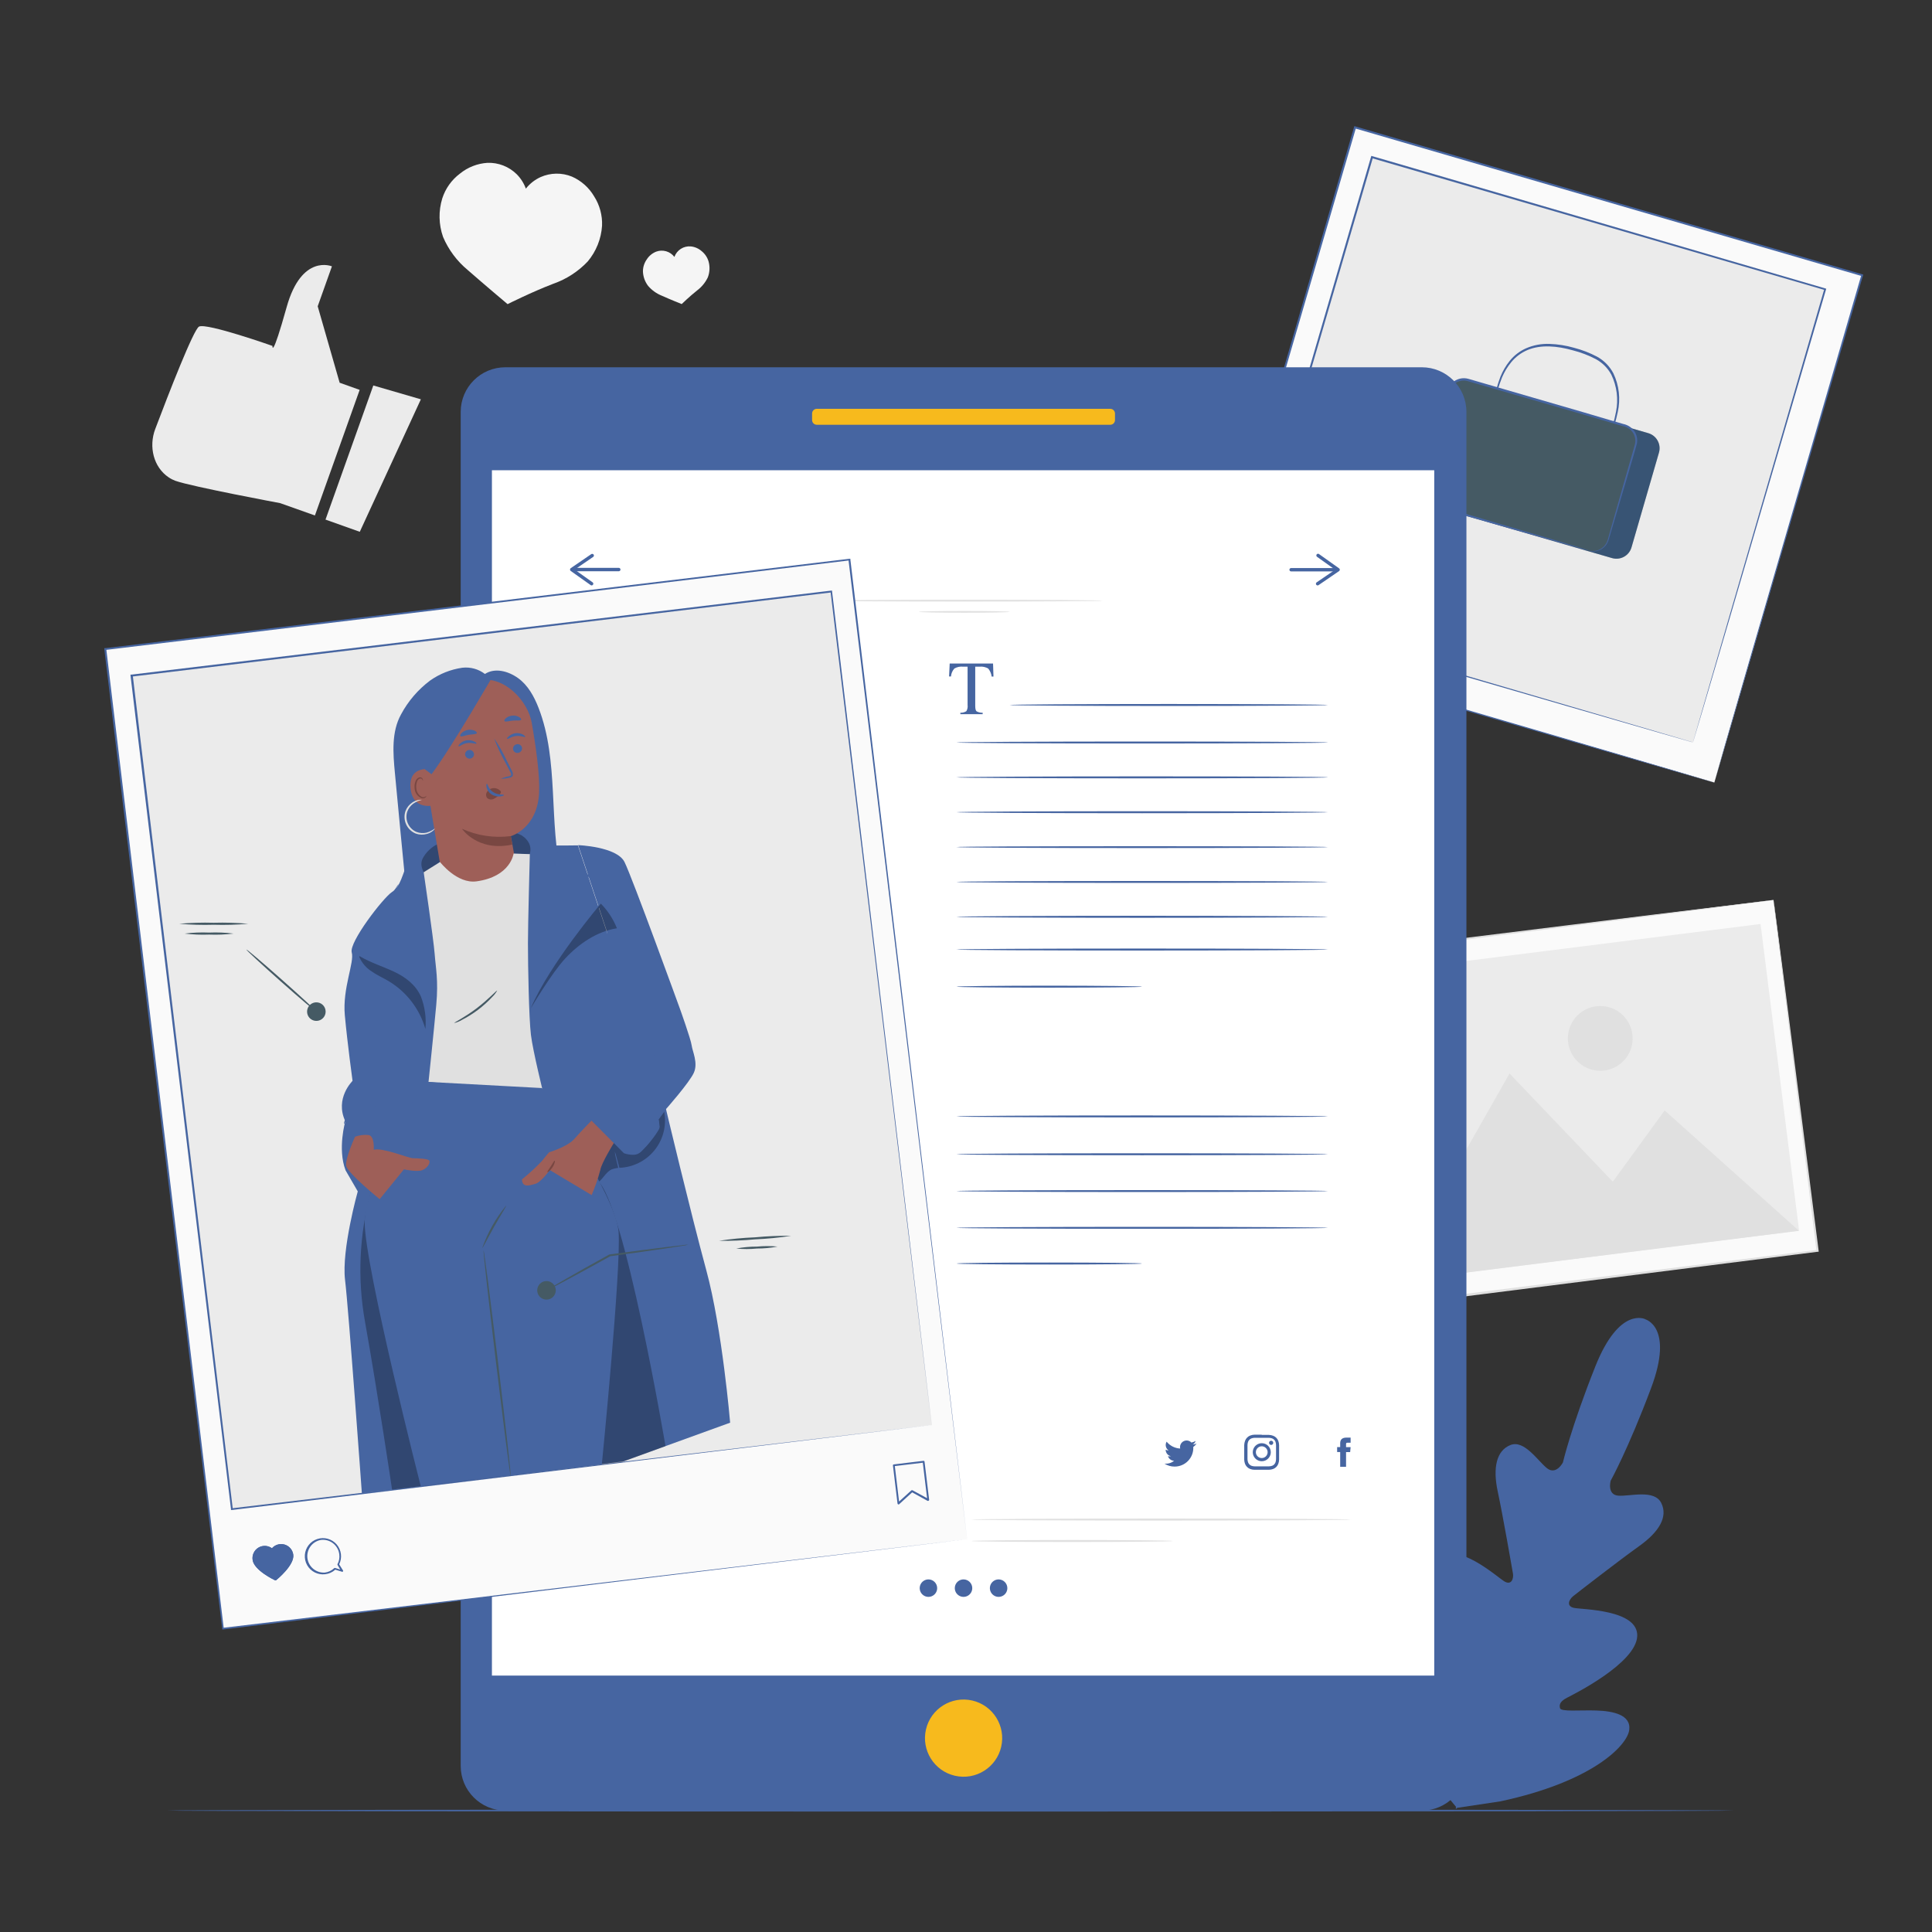 <svg width="528" height="528" viewBox="0 0 528 528" fill="none" xmlns="http://www.w3.org/2000/svg">
<rect x="0" y="0" width="528" height="528" fill="#333333" stroke="none"/>
<path d="M484.684 245.941L364.746 261.008L376.791 356.889L496.728 341.822L484.684 245.941Z" fill="#FAFAFA"/>
<path d="M484.704 245.985L484.123 246.069L482.444 246.301L475.928 247.157L451.387 250.325L364.795 261.349L365.069 261.001C368.66 289.513 372.778 322.249 377.14 356.875L376.749 356.569L496.689 341.574L496.436 341.89C492.877 313.009 489.92 289.091 487.861 272.332C486.805 263.958 486.045 257.389 485.496 252.891C485.232 250.652 485.021 248.931 484.883 247.759C484.746 246.586 484.693 245.974 484.693 245.974C484.693 245.974 484.788 246.544 484.936 247.685C485.084 248.825 485.316 250.546 485.612 252.754C486.193 257.231 487.038 263.778 488.115 272.11L497.017 341.806V342.102H496.721L376.802 357.276H376.453V356.928C372.124 322.302 368.005 289.587 364.457 261.043V260.737H364.774L451.588 249.997L476.087 247.009L482.549 246.227L484.197 246.048L484.704 245.985Z" fill="#E0E0E0"/>
<path d="M481.148 252.516L369.635 266.525L380.163 350.335L491.677 336.327L481.148 252.516Z" fill="#EBEBEB"/>
<path d="M380.139 350.37L412.547 293.378L440.764 322.946L454.935 303.473L491.652 336.368L380.139 350.37Z" fill="#E0E0E0"/>
<path d="M446.119 282.691C446.335 284.428 446.032 286.189 445.247 287.753C444.462 289.317 443.231 290.613 441.71 291.477C440.188 292.342 438.445 292.736 436.7 292.61C434.955 292.484 433.286 291.843 431.905 290.769C430.523 289.695 429.492 288.235 428.94 286.575C428.388 284.914 428.341 283.127 428.804 281.44C429.268 279.753 430.221 278.241 431.544 277.095C432.866 275.949 434.499 275.221 436.235 275.003C437.389 274.859 438.56 274.943 439.681 275.251C440.803 275.559 441.853 276.085 442.77 276.799C443.688 277.513 444.457 278.4 445.031 279.412C445.606 280.423 445.976 281.537 446.119 282.691Z" fill="#E0E0E0"/>
<path d="M98.293 106.55L92.823 104.597L86.825 83.709L90.711 72.79C90.711 72.79 82.443 69.263 78.345 83.91C74.248 98.556 74.459 94.533 74.459 94.533C74.459 94.533 56.507 88.197 54.395 89.253C52.906 90.003 46.053 107.659 42.42 117.258C40.593 122.095 41.966 127.681 46.084 130.448C46.656 130.839 47.273 131.158 47.922 131.398C52.399 132.993 76.561 137.502 76.561 137.502L86.065 140.87L98.293 106.55Z" fill="#EBEBEB"/>
<path d="M115.021 109.127L98.326 145.337L88.959 142L102.022 105.347L115.021 109.127Z" fill="#EBEBEB"/>
<path d="M164.537 61.67C164.65 58.844 163.894 56.05 162.372 53.666C160.966 51.267 158.837 49.375 156.289 48.259C154.931 47.707 153.476 47.434 152.01 47.455C150.544 47.477 149.098 47.794 147.757 48.386C146.174 49.101 144.786 50.188 143.712 51.554C143.174 50.063 142.312 48.711 141.189 47.594C140.142 46.567 138.897 45.763 137.53 45.231C136.163 44.699 134.703 44.45 133.237 44.5C130.473 44.671 127.832 45.705 125.687 47.457C123.423 49.159 121.741 51.519 120.871 54.215C119.808 57.667 119.886 61.37 121.093 64.775C122.58 68.265 124.879 71.35 127.799 73.772C132.498 77.891 138.718 83.118 138.718 83.118C138.718 83.118 145.37 79.781 151.2 77.553C154.78 76.301 158.01 74.212 160.619 71.46C162.936 68.698 164.309 65.268 164.537 61.67Z" fill="#F5F5F5"/>
<path d="M193.672 71.544C193.363 70.426 192.718 69.431 191.824 68.693C190.983 67.931 189.921 67.458 188.793 67.341C187.832 67.257 186.871 67.492 186.059 68.012C185.247 68.532 184.63 69.306 184.305 70.213C183.741 69.473 182.955 68.933 182.061 68.673C181.168 68.412 180.215 68.445 179.342 68.767C178.282 69.182 177.38 69.921 176.765 70.879C176.091 71.823 175.723 72.95 175.709 74.11C175.742 75.572 176.241 76.986 177.135 78.144C178.148 79.322 179.43 80.239 180.873 80.816C183.217 81.872 186.301 83.097 186.301 83.097C186.301 83.097 188.476 80.985 190.525 79.369C191.765 78.431 192.764 77.211 193.439 75.81C193.965 74.448 194.046 72.955 193.672 71.544Z" fill="#F5F5F5"/>
<path d="M370.323 34.811L329.893 173.432L468.514 213.863L508.945 75.242L370.323 34.811Z" fill="#FAFAFA"/>
<path d="M468.515 213.861C468.515 213.861 468.568 213.629 468.694 213.196C468.821 212.763 469.001 212.14 469.233 211.285C469.719 209.584 470.447 207.061 471.345 203.829C473.235 197.314 476.002 187.767 479.508 175.623L508.685 75.177L508.844 75.462L370.254 35.07L370.592 34.88L330.116 173.501L329.957 173.205L430.34 202.604L458.515 210.883L465.907 213.09L467.818 213.661L468.473 213.861L467.839 213.692L465.938 213.154L458.546 211.042L430.393 202.889L329.788 173.68L329.566 173.617L329.63 173.385C341.404 133.056 355.269 85.536 370.053 34.732L370.138 34.468L370.402 34.542L508.991 74.976L509.213 75.05L509.15 75.272C496.974 116.857 486.815 151.525 479.698 175.803C476.139 187.915 473.362 197.43 471.44 203.924C470.479 207.156 469.75 209.637 469.254 211.316L468.684 213.206L468.515 213.861Z" fill="#4665A1"/>
<path d="M498.804 79.062L374.963 42.942L338.843 166.783L462.684 202.903L498.804 79.062Z" fill="#EBEBEB"/>
<path d="M462.676 202.91C462.676 202.91 462.729 202.699 462.834 202.319C462.94 201.939 463.109 201.348 463.331 200.598L465.242 193.945C466.921 188.116 469.392 179.583 472.528 168.738L498.569 78.978L498.738 79.274L374.88 43.212L375.218 43.032L339.06 166.848L338.902 166.563L428.578 192.836L453.742 200.228L460.384 202.192L462.095 202.699C462.486 202.815 462.676 202.889 462.676 202.889L462.116 202.742L460.427 202.256L453.805 200.355L428.662 193.09L338.765 167.017L338.543 166.954L338.606 166.721L374.69 42.863L374.774 42.599L375.038 42.673L498.865 78.831L499.097 78.904L499.034 79.126C488.146 116.287 479.065 147.249 472.708 168.95C469.54 179.763 467.027 188.264 465.316 194.061L463.362 200.64L462.855 202.33C462.739 202.752 462.676 202.91 462.676 202.91Z" fill="#4665A1"/>
<path d="M402.272 108.883L394.766 134.787C394.107 137.061 395.416 139.439 397.69 140.098L440.564 152.522C442.838 153.181 445.216 151.871 445.875 149.597L453.381 123.693C454.04 121.418 452.731 119.04 450.457 118.381L407.583 105.958C405.309 105.299 402.931 106.608 402.272 108.883Z" fill="#455A64"/>
<g opacity="0.3">
<path d="M402.272 108.883L394.766 134.787C394.107 137.061 395.416 139.439 397.69 140.098L440.564 152.522C442.838 153.181 445.216 151.871 445.875 149.597L453.381 123.693C454.04 121.418 452.731 119.04 450.457 118.381L407.583 105.958C405.309 105.299 402.931 106.608 402.272 108.883Z" fill="#1B479C"/>
</g>
<path d="M438.873 121.863C438.913 121.638 438.977 121.419 439.063 121.208C439.243 120.722 439.454 120.152 439.718 119.381C440.547 117.157 441.19 114.868 441.64 112.538C442.334 109.099 441.882 105.526 440.352 102.369C439.38 100.584 437.913 99.117 436.128 98.145C434.163 97.118 432.087 96.32 429.94 95.769C425.578 94.512 421.016 94.132 417.394 95.684C415.691 96.417 414.189 97.547 413.012 98.979C411.976 100.233 411.13 101.631 410.499 103.129C409.618 105.333 408.957 107.618 408.524 109.951C408.365 110.722 408.239 111.355 408.133 111.852C408.101 112.079 408.044 112.302 407.964 112.517C407.934 112.293 407.934 112.065 407.964 111.841C408.017 111.398 408.112 110.785 408.239 109.909C408.581 107.532 409.191 105.201 410.055 102.96C410.679 101.41 411.526 99.958 412.568 98.652C413.783 97.133 415.348 95.934 417.13 95.156C419.127 94.304 421.287 93.904 423.456 93.984C425.722 94.06 427.971 94.415 430.151 95.04C432.351 95.606 434.478 96.428 436.487 97.49C438.38 98.534 439.923 100.114 440.922 102.031C442.493 105.317 442.917 109.035 442.126 112.591C441.643 114.938 440.935 117.233 440.014 119.444C439.697 120.226 439.443 120.828 439.253 121.239C439.157 121.464 439.029 121.674 438.873 121.863Z" fill="#4665A1"/>
<path d="M395.873 106.832L388.367 132.736C387.708 135.011 389.017 137.388 391.292 138.048L434.165 150.471C436.439 151.13 438.817 149.821 439.476 147.546L446.983 121.642C447.642 119.367 446.332 116.989 444.058 116.33L401.185 103.907C398.91 103.248 396.532 104.557 395.873 106.832Z" fill="#455A64"/>
<path d="M434.194 150.491C434.755 150.594 435.327 150.619 435.894 150.565C436.578 150.461 437.229 150.201 437.795 149.804C438.554 149.253 439.107 148.466 439.369 147.566C440.562 143.342 442.262 137.407 444.353 130.025L446.021 124.217C446.296 123.214 446.634 122.158 446.877 121.155C446.966 120.637 446.953 120.106 446.837 119.593C446.721 119.08 446.505 118.596 446.201 118.167C445.561 117.266 444.595 116.652 443.508 116.456L440.087 115.463L432.938 113.351L401.12 104.164C400.137 103.876 399.081 103.981 398.173 104.455C397.265 104.93 396.577 105.737 396.252 106.709L395.65 108.758C394.848 111.503 394.066 114.217 393.295 116.878C391.743 122.158 390.254 127.322 388.828 132.211C388.62 132.78 388.509 133.38 388.501 133.985C388.524 134.568 388.668 135.14 388.923 135.664C389.176 136.181 389.537 136.637 389.982 137.001C390.426 137.366 390.944 137.63 391.5 137.776L398.237 139.741L410.318 143.289L427.805 148.453L432.557 149.889L433.782 150.279C433.924 150.32 434.062 150.373 434.194 150.438C434.047 150.42 433.902 150.388 433.761 150.343L432.515 150.015L427.742 148.685L410.202 143.711L398.111 140.29L391.352 138.336C390.722 138.17 390.134 137.871 389.627 137.459C389.121 137.048 388.708 136.533 388.417 135.95C388.117 135.352 387.955 134.696 387.941 134.028C387.944 133.366 388.059 132.709 388.279 132.085C389.694 127.195 391.173 122.063 392.704 116.741C393.475 114.08 394.256 111.366 395.059 108.62C395.259 107.934 395.439 107.258 395.671 106.508C395.916 105.772 396.345 105.111 396.917 104.586C397.497 104.051 398.204 103.673 398.971 103.488C399.738 103.303 400.54 103.318 401.3 103.53L433.096 112.77L440.235 114.882L443.656 115.875C444.856 116.121 445.92 116.811 446.634 117.807C447.312 118.79 447.574 120.001 447.363 121.176C447.099 122.232 446.771 123.288 446.475 124.344C445.884 126.361 445.324 128.294 444.775 130.142C442.6 137.534 440.836 143.468 439.601 147.629C439.309 148.568 438.71 149.383 437.901 149.942C437.308 150.344 436.627 150.598 435.915 150.681C435.335 150.768 434.742 150.703 434.194 150.491Z" fill="#4665A1"/>
<path d="M404.131 123.615C404.046 124.154 403.804 124.656 403.435 125.058C403.066 125.46 402.587 125.744 402.057 125.874C401.527 126.004 400.971 125.974 400.458 125.789C399.945 125.604 399.498 125.271 399.174 124.832C398.849 124.394 398.661 123.869 398.634 123.324C398.607 122.78 398.742 122.239 399.021 121.77C399.3 121.302 399.712 120.926 400.204 120.691C400.696 120.455 401.246 120.371 401.787 120.447C402.15 120.499 402.499 120.622 402.814 120.81C403.129 120.998 403.403 121.246 403.622 121.541C403.84 121.836 403.997 122.171 404.085 122.527C404.172 122.883 404.188 123.253 404.131 123.615Z" fill="#455A64"/>
<path d="M359.044 116.646L358.895 117.692L401.327 123.753L401.476 122.708L359.044 116.646Z" fill="#455A64"/>
<path d="M449.698 360.55C449.698 360.55 442.612 356.77 435.97 373.486C429.327 390.203 427.131 399.685 427.131 399.685C427.131 399.685 425.294 403.234 422.791 401.259C420.288 399.284 416.571 393.392 412.769 394.923C408.968 396.454 407.922 401.101 409.327 407.658C410.731 414.216 413.255 428.715 413.477 430.024C413.699 431.334 413.128 433.298 411.217 432.231C409.306 431.165 397.838 420.615 393.149 426.328C388.46 432.041 395.356 449.708 396.074 451.672C396.792 453.637 396.486 454.502 395.578 455.083C394.67 455.664 391.164 451.746 387.784 448.874C384.405 446.002 379.981 443.267 377.552 446.762C375.123 450.257 375.524 463.985 390.562 484.862L398.154 494.081L410.024 492.297C435.178 486.932 444.682 477.059 445.252 472.813C445.822 468.568 440.711 467.618 436.276 467.47C431.841 467.322 426.614 467.871 426.339 466.836C426.064 465.802 426.423 464.925 428.261 463.975C430.098 463.024 447.058 454.576 447.438 447.184C447.818 439.792 432.242 439.908 430.098 439.412C427.955 438.916 428.873 437.068 429.898 436.244C430.922 435.42 442.57 426.392 447.998 422.516C453.425 418.641 455.896 414.543 454.006 410.752C452.116 406.961 445.474 408.978 442.295 408.756C439.117 408.535 440.183 404.67 440.183 404.67C440.183 404.67 444.925 396.158 451.239 379.326C457.554 362.493 449.571 360.529 449.571 360.529" fill="#4665A1"/>
<path d="M397.816 494.208C402.505 481.863 409.126 464.862 416.497 446.107C423.868 427.353 430.542 410.383 435.294 398.07L440.912 383.476C441.566 381.765 442.084 380.435 442.443 379.516C442.622 379.072 442.749 378.734 442.855 378.46C442.96 378.185 443.003 378.122 443.003 378.122C443.003 378.122 443.003 378.238 442.886 378.481L442.517 379.537C442.179 380.477 441.693 381.818 441.06 383.539C439.782 387.003 437.892 391.987 435.558 398.175C430.869 410.52 424.248 427.511 416.877 446.255C409.506 464.999 402.832 481.99 398.08 494.314" fill="#4665A1"/>
<path d="M417.67 403.392C417.838 403.632 417.969 403.895 418.061 404.173C418.282 404.68 418.578 405.419 418.937 406.349C419.666 408.197 420.595 410.773 421.567 413.646C422.538 416.518 423.362 419.021 424.016 421.038L424.766 423.255C424.877 423.524 424.958 423.804 425.009 424.09C424.853 423.847 424.722 423.588 424.618 423.319C424.397 422.812 424.101 422.062 423.742 421.133C423.045 419.274 422.147 416.687 421.176 413.815C420.204 410.942 419.349 408.45 418.673 406.486C418.377 405.62 418.113 404.87 417.913 404.268C417.799 403.986 417.718 403.692 417.67 403.392Z" fill="#4665A1"/>
<path d="M426.117 424.1C426.117 423.995 431.313 421.851 437.807 419.295C444.302 416.74 449.613 414.765 449.655 414.871C449.698 414.976 444.46 417.131 437.955 419.676C431.45 422.22 426.159 424.206 426.117 424.1Z" fill="#4665A1"/>
<path d="M413.498 452.39C413.78 452.309 414.071 452.263 414.364 452.253L416.761 452.031C418.767 451.841 421.555 451.577 424.607 451.165C427.659 450.754 430.426 450.31 432.422 449.962L434.787 449.56C435.073 449.487 435.368 449.451 435.663 449.455C435.391 449.568 435.108 449.653 434.819 449.708C434.27 449.845 433.467 450.036 432.474 450.247C430.489 450.659 427.733 451.165 424.66 451.567C421.587 451.968 418.799 452.2 416.782 452.316C415.726 452.369 414.945 452.412 414.375 452.412C414.082 452.434 413.789 452.427 413.498 452.39Z" fill="#4665A1"/>
<path d="M401.723 435.283C401.921 435.47 402.098 435.679 402.251 435.906C402.578 436.318 403.032 436.962 403.581 437.68C404.701 439.18 406.211 441.281 407.858 443.615C409.505 445.949 411.026 448.061 412.029 449.613C412.557 450.384 412.98 451.018 413.265 451.461C413.425 451.681 413.56 451.918 413.666 452.169C413.462 451.984 413.281 451.774 413.127 451.546L411.839 449.782C410.783 448.272 409.22 446.171 407.615 443.847C406.01 441.524 404.447 439.391 403.391 437.839L402.166 436.001C401.984 435.785 401.834 435.543 401.723 435.283Z" fill="#4665A1"/>
<path d="M387.404 458.843C387.658 459.081 387.885 459.346 388.08 459.635L389.791 461.905C391.227 463.827 393.181 466.499 395.324 469.466C397.468 472.433 399.39 475.126 400.763 477.101C401.407 478.03 401.945 478.822 402.378 479.435C402.589 479.714 402.77 480.015 402.917 480.332C402.672 480.082 402.446 479.813 402.241 479.53C401.798 478.928 401.185 478.167 400.53 477.27C399.094 475.337 397.141 472.666 394.997 469.698C392.853 466.731 390.931 464.038 389.559 462.074L387.953 459.73C387.742 459.453 387.558 459.156 387.404 458.843Z" fill="#4665A1"/>
<path d="M402.695 479.709C403.04 479.612 403.394 479.548 403.751 479.519L406.771 479.128C409.316 478.801 412.833 478.336 416.698 477.713C420.563 477.09 424.09 476.446 426.571 475.96L429.56 475.39C429.924 475.301 430.295 475.245 430.669 475.221C430.327 475.359 429.974 475.465 429.613 475.538C428.916 475.717 427.913 475.96 426.656 476.235C424.143 476.795 420.658 477.492 416.782 478.115C412.907 478.738 409.39 479.171 406.824 479.413C405.547 479.54 404.512 479.635 403.794 479.677C403.429 479.722 403.062 479.732 402.695 479.709Z" fill="#4665A1"/>
<path d="M388.565 100.373H138.103C131.367 100.373 125.906 105.833 125.906 112.57V482.613C125.906 489.349 131.367 494.81 138.103 494.81H388.565C395.301 494.81 400.762 489.349 400.762 482.613V112.57C400.762 105.833 395.301 100.373 388.565 100.373Z" fill="#4665A1"/>
<path d="M391.966 128.515H134.439V457.924H391.966V128.515Z" fill="white"/>
<path d="M273.622 477.375C274.923 471.696 271.375 466.037 265.696 464.736C260.017 463.434 254.358 466.982 253.056 472.661C251.754 478.34 255.303 483.999 260.982 485.301C266.661 486.603 272.32 483.054 273.622 477.375Z" fill="#F7BA1D"/>
<path d="M303.431 111.725H223.228C222.516 111.725 221.939 112.302 221.939 113.013V114.798C221.939 115.509 222.516 116.086 223.228 116.086H303.431C304.142 116.086 304.719 115.509 304.719 114.798V113.013C304.719 112.302 304.142 111.725 303.431 111.725Z" fill="#F7BA1D"/>
<path d="M256.121 434.016C256.123 434.488 255.985 434.951 255.724 435.345C255.463 435.739 255.091 436.046 254.655 436.228C254.219 436.411 253.739 436.459 253.275 436.369C252.811 436.278 252.385 436.051 252.05 435.718C251.716 435.385 251.487 434.959 251.394 434.496C251.301 434.033 251.348 433.552 251.528 433.116C251.709 432.679 252.015 432.306 252.407 432.043C252.8 431.78 253.262 431.64 253.734 431.64C254.365 431.64 254.971 431.89 255.418 432.335C255.865 432.781 256.118 433.385 256.121 434.016Z" fill="#4665A1"/>
<path d="M265.711 434.016C265.713 434.489 265.574 434.952 265.313 435.346C265.051 435.74 264.679 436.047 264.242 436.229C263.806 436.411 263.325 436.459 262.861 436.368C262.397 436.276 261.971 436.048 261.637 435.714C261.302 435.38 261.075 434.953 260.983 434.49C260.891 434.026 260.939 433.545 261.121 433.108C261.303 432.672 261.611 432.299 262.005 432.038C262.399 431.776 262.862 431.638 263.335 431.64C263.964 431.643 264.567 431.894 265.012 432.339C265.457 432.784 265.708 433.387 265.711 434.016Z" fill="#4665A1"/>
<path d="M275.299 434.016C275.301 434.489 275.162 434.952 274.901 435.346C274.639 435.74 274.267 436.047 273.83 436.229C273.394 436.411 272.913 436.459 272.449 436.368C271.985 436.276 271.559 436.048 271.224 435.714C270.89 435.38 270.662 434.953 270.571 434.49C270.479 434.026 270.527 433.545 270.709 433.108C270.891 432.672 271.199 432.299 271.593 432.038C271.987 431.776 272.45 431.638 272.923 431.64C273.552 431.643 274.155 431.894 274.6 432.339C275.044 432.784 275.296 433.387 275.299 434.016Z" fill="#4665A1"/>
<path d="M169.108 156.119H156.974C156.851 156.119 156.733 156.07 156.646 155.983C156.559 155.896 156.51 155.778 156.51 155.654C156.51 155.531 156.559 155.413 156.646 155.326C156.733 155.239 156.851 155.19 156.974 155.19H169.108C169.231 155.19 169.349 155.239 169.436 155.326C169.524 155.413 169.572 155.531 169.572 155.654C169.572 155.778 169.524 155.896 169.436 155.983C169.349 156.07 169.231 156.119 169.108 156.119Z" fill="#4665A1"/>
<path d="M161.684 159.994C161.589 159.991 161.496 159.958 161.42 159.899L155.971 156.034C155.912 155.991 155.863 155.934 155.83 155.867C155.797 155.801 155.78 155.728 155.781 155.654C155.78 155.579 155.797 155.505 155.833 155.438C155.868 155.372 155.919 155.315 155.982 155.274L161.589 151.441C161.692 151.375 161.817 151.352 161.937 151.375C162.057 151.399 162.163 151.468 162.234 151.568C162.267 151.617 162.291 151.673 162.302 151.732C162.314 151.791 162.314 151.852 162.303 151.911C162.291 151.97 162.267 152.026 162.234 152.076C162.2 152.126 162.157 152.168 162.107 152.201L157.049 155.665L161.959 159.15C162.058 159.222 162.124 159.33 162.144 159.45C162.164 159.571 162.135 159.694 162.065 159.794C162.022 159.855 161.965 159.906 161.899 159.941C161.833 159.976 161.759 159.994 161.684 159.994Z" fill="#4665A1"/>
<path d="M364.985 156.161H352.851C352.728 156.161 352.61 156.112 352.523 156.025C352.436 155.938 352.387 155.82 352.387 155.697C352.389 155.575 352.44 155.46 352.526 155.375C352.613 155.29 352.73 155.243 352.851 155.243H364.985C365.105 155.243 365.221 155.29 365.306 155.376C365.391 155.461 365.439 155.576 365.439 155.697C365.439 155.818 365.391 155.935 365.307 156.022C365.222 156.108 365.106 156.159 364.985 156.161Z" fill="#4665A1"/>
<path d="M360.096 159.995C360.02 159.993 359.945 159.975 359.878 159.94C359.81 159.905 359.751 159.855 359.706 159.794C359.64 159.691 359.616 159.566 359.64 159.446C359.663 159.327 359.732 159.22 359.832 159.15L364.891 155.697L359.98 152.201C359.923 152.169 359.873 152.126 359.834 152.073C359.795 152.021 359.767 151.961 359.753 151.897C359.738 151.833 359.738 151.767 359.751 151.702C359.764 151.638 359.79 151.577 359.829 151.524C359.867 151.471 359.916 151.427 359.973 151.394C360.029 151.361 360.092 151.34 360.157 151.333C360.223 151.326 360.288 151.333 360.351 151.354C360.413 151.374 360.47 151.407 360.519 151.452L365.968 155.327C366.031 155.367 366.082 155.424 366.116 155.491C366.149 155.558 366.164 155.633 366.158 155.707C366.157 155.781 366.139 155.853 366.104 155.917C366.069 155.982 366.018 156.037 365.957 156.077L360.35 159.91C360.276 159.963 360.187 159.992 360.096 159.995Z" fill="#4665A1"/>
<path d="M301.298 164.155C301.298 164.293 284.402 164.398 263.525 164.398C242.648 164.398 225.752 164.293 225.752 164.155C225.752 164.018 242.648 163.912 263.525 163.912C284.402 163.912 301.298 164.018 301.298 164.155Z" fill="#E0E0E0"/>
<path d="M275.921 167.218C275.921 167.344 270.377 167.45 263.523 167.45C256.67 167.45 251.115 167.344 251.115 167.218C251.115 167.091 256.67 166.975 263.523 166.975C270.377 166.975 275.921 167.08 275.921 167.218Z" fill="#E0E0E0"/>
<path d="M362.915 192.667C362.915 192.815 343.443 192.942 319.419 192.942C295.395 192.942 275.922 192.815 275.922 192.667C275.922 192.519 295.395 192.393 319.419 192.393C343.443 192.393 362.915 192.519 362.915 192.667Z" fill="#4665A1"/>
<path d="M362.915 202.921C362.915 203.069 340.179 203.195 312.142 203.195C284.106 203.195 261.359 203.069 261.359 202.921C261.359 202.773 284.095 202.646 312.142 202.646C340.19 202.646 362.915 202.752 362.915 202.921Z" fill="#4665A1"/>
<path d="M362.915 212.446C362.915 212.594 340.179 212.721 312.142 212.721C284.106 212.721 261.359 212.594 261.359 212.446C261.359 212.298 284.095 212.172 312.142 212.172C340.19 212.172 362.915 212.256 362.915 212.446Z" fill="#4665A1"/>
<path d="M362.915 221.971C362.915 222.119 340.179 222.246 312.142 222.246C284.106 222.246 261.359 222.119 261.359 221.971C261.359 221.823 284.095 221.697 312.142 221.697C340.19 221.697 362.915 221.823 362.915 221.971Z" fill="#4665A1"/>
<path d="M362.915 231.496C362.915 231.655 340.179 231.771 312.142 231.771C284.106 231.771 261.359 231.655 261.359 231.496C261.359 231.338 284.063 231.264 312.142 231.264C340.221 231.264 362.915 231.349 362.915 231.496Z" fill="#4665A1"/>
<path d="M362.915 241.021C362.915 241.18 340.179 241.296 312.142 241.296C284.106 241.296 261.359 241.18 261.359 241.021C261.359 240.863 284.063 240.768 312.142 240.768C340.221 240.768 362.915 240.874 362.915 241.021Z" fill="#4665A1"/>
<path d="M362.915 250.557C362.915 250.705 340.179 250.832 312.142 250.832C284.106 250.832 261.359 250.705 261.359 250.557C261.359 250.409 284.063 250.272 312.142 250.272C340.221 250.272 362.915 250.399 362.915 250.557Z" fill="#4665A1"/>
<path d="M362.915 259.501C362.915 259.649 340.179 259.776 312.142 259.776C284.106 259.776 261.359 259.649 261.359 259.501C261.359 259.354 284.095 259.227 312.142 259.227C340.19 259.227 362.915 259.343 362.915 259.501Z" fill="#4665A1"/>
<path d="M312.143 269.65C312.143 269.797 300.77 269.924 286.799 269.924C272.828 269.924 261.402 269.797 261.402 269.65C261.402 269.502 272.765 269.375 286.799 269.375C300.833 269.375 312.143 269.502 312.143 269.65Z" fill="#4665A1"/>
<path d="M362.915 305.11C362.915 305.269 340.179 305.385 312.142 305.385C284.106 305.385 261.359 305.269 261.359 305.11C261.359 304.952 284.095 304.836 312.142 304.836C340.19 304.836 362.915 304.962 362.915 305.11Z" fill="#4665A1"/>
<path d="M362.915 315.448C362.915 315.607 340.179 315.723 312.142 315.723C284.106 315.723 261.359 315.607 261.359 315.448C261.359 315.29 284.095 315.174 312.142 315.174C340.19 315.174 362.915 315.3 362.915 315.448Z" fill="#4665A1"/>
<path d="M362.915 325.501C362.915 325.649 340.179 325.776 312.142 325.776C284.106 325.776 261.359 325.649 261.359 325.501C261.359 325.354 284.063 325.248 312.142 325.248C340.221 325.248 362.915 325.354 362.915 325.501Z" fill="#4665A1"/>
<path d="M362.915 335.555C362.915 335.702 340.179 335.829 312.142 335.829C284.106 335.829 261.359 335.702 261.359 335.555C261.359 335.407 284.095 335.28 312.142 335.28C340.19 335.28 362.915 335.396 362.915 335.555Z" fill="#4665A1"/>
<path d="M312.143 345.312C312.143 345.47 300.77 345.587 286.799 345.587C272.828 345.587 261.402 345.47 261.402 345.312C261.402 345.154 272.765 345.037 286.799 345.037C300.833 345.037 312.143 345.164 312.143 345.312Z" fill="#4665A1"/>
<path d="M259.544 181.336H271.392L271.508 184.895H271.012C270.915 184.091 270.589 183.333 270.072 182.709C269.353 182.285 268.515 182.107 267.686 182.202H266.524V192.91C266.524 193.723 266.651 194.22 266.904 194.41C267.411 194.677 267.979 194.808 268.552 194.79V195.18H262.459V194.79C263.039 194.818 263.614 194.667 264.106 194.357C264.397 193.845 264.512 193.251 264.433 192.667V182.202H263.261C262.42 182.1 261.569 182.27 260.832 182.688C260.283 183.291 259.952 184.061 259.892 184.874H259.375L259.544 181.336Z" fill="#4665A1"/>
<path d="M318.236 399.992C319.056 400.525 320.014 400.808 320.993 400.805C321.687 400.809 322.375 400.671 323.014 400.399C323.653 400.128 324.23 399.729 324.71 399.227C325.189 398.724 325.561 398.129 325.803 397.478C326.044 396.827 326.15 396.134 326.114 395.44C326.471 395.188 326.778 394.873 327.022 394.511C326.686 394.656 326.33 394.752 325.966 394.796C326.342 394.567 326.623 394.211 326.758 393.793C326.403 394.006 326.013 394.156 325.607 394.236C325.335 393.95 324.977 393.76 324.587 393.696C324.197 393.633 323.796 393.699 323.447 393.885C323.099 394.07 322.82 394.366 322.655 394.725C322.49 395.084 322.448 395.488 322.534 395.873C321.819 395.838 321.119 395.653 320.48 395.329C319.842 395.005 319.279 394.55 318.828 393.994C318.596 394.39 318.524 394.859 318.626 395.306C318.728 395.753 318.997 396.145 319.377 396.401C319.093 396.389 318.815 396.313 318.564 396.18C318.558 396.599 318.7 397.008 318.964 397.334C319.228 397.66 319.599 397.883 320.01 397.964C319.743 398.028 319.465 398.028 319.197 397.964C319.313 398.322 319.536 398.634 319.837 398.859C320.138 399.084 320.501 399.211 320.876 399.221C320.509 399.516 320.086 399.737 319.633 399.869C319.18 400.001 318.705 400.043 318.236 399.992Z" fill="#4665A1"/>
<path d="M344.836 392.938C346.114 392.938 346.262 392.938 346.769 392.938C347.075 392.944 347.378 393.001 347.666 393.107C347.874 393.183 348.062 393.306 348.215 393.466C348.372 393.622 348.494 393.809 348.574 394.015C348.675 394.3 348.729 394.599 348.733 394.902C348.733 395.409 348.733 395.567 348.733 396.845C348.733 398.123 348.733 398.27 348.733 398.777C348.73 399.083 348.676 399.387 348.574 399.675C348.494 399.881 348.372 400.068 348.215 400.224C348.062 400.384 347.874 400.507 347.666 400.583C347.377 400.684 347.074 400.738 346.769 400.741C346.262 400.741 346.114 400.741 344.836 400.741C343.558 400.741 343.4 400.741 342.893 400.741C342.591 400.738 342.291 400.684 342.006 400.583C341.8 400.502 341.613 400.38 341.457 400.224C341.301 400.067 341.179 399.881 341.098 399.675C340.991 399.388 340.934 399.084 340.929 398.777C340.929 398.27 340.929 398.123 340.929 396.845C340.929 395.567 340.929 395.409 340.929 394.902C340.934 394.599 340.992 394.299 341.098 394.015C341.179 393.809 341.301 393.622 341.457 393.466C341.613 393.31 341.8 393.187 342.006 393.107C342.29 393 342.59 392.943 342.893 392.938C343.4 392.938 343.548 392.938 344.836 392.938ZM344.836 392.082C343.527 392.082 343.368 392.082 342.861 392.082C342.46 392.092 342.064 392.171 341.689 392.315C341.37 392.431 341.081 392.619 340.844 392.864C340.6 393.102 340.409 393.39 340.285 393.708C340.133 394.104 340.047 394.521 340.031 394.944C340.031 395.451 340.031 395.609 340.031 396.919C340.031 398.228 340.031 398.387 340.031 398.893C340.045 399.29 340.119 399.682 340.253 400.055C340.38 400.375 340.57 400.666 340.813 400.91C341.052 401.152 341.34 401.339 341.657 401.46C342.033 401.599 342.429 401.674 342.83 401.681C343.337 401.681 343.495 401.681 344.804 401.681C346.114 401.681 346.272 401.681 346.779 401.681C347.176 401.673 347.569 401.598 347.941 401.46C348.262 401.34 348.554 401.153 348.796 400.91C349.038 400.668 349.226 400.376 349.345 400.055C349.484 399.683 349.559 399.29 349.567 398.893C349.567 398.387 349.567 398.218 349.567 396.919C349.567 395.62 349.567 395.451 349.567 394.944C349.56 394.544 349.485 394.147 349.345 393.772C349.223 393.453 349.035 393.164 348.793 392.924C348.551 392.684 348.26 392.498 347.941 392.378C347.569 392.235 347.177 392.157 346.779 392.146C346.272 392.146 346.103 392.146 344.804 392.146" fill="#4665A1"/>
<path d="M344.835 394.416C344.349 394.416 343.873 394.56 343.469 394.831C343.064 395.101 342.749 395.485 342.562 395.935C342.376 396.385 342.327 396.879 342.422 397.356C342.517 397.834 342.752 398.272 343.096 398.616C343.44 398.96 343.878 399.195 344.355 399.29C344.833 399.385 345.327 399.336 345.777 399.15C346.227 398.963 346.611 398.648 346.881 398.243C347.152 397.839 347.296 397.363 347.296 396.876C347.296 396.224 347.037 395.598 346.575 395.137C346.114 394.675 345.488 394.416 344.835 394.416ZM344.835 398.471C344.517 398.473 344.205 398.381 343.94 398.205C343.674 398.029 343.467 397.779 343.344 397.485C343.221 397.191 343.189 396.868 343.25 396.555C343.312 396.243 343.465 395.956 343.69 395.731C343.915 395.506 344.202 395.353 344.514 395.291C344.827 395.23 345.15 395.262 345.444 395.385C345.738 395.508 345.988 395.715 346.164 395.981C346.34 396.246 346.432 396.558 346.43 396.876C346.427 397.299 346.258 397.703 345.96 398.001C345.662 398.299 345.258 398.468 344.835 398.471Z" fill="#4665A1"/>
<path d="M347.973 394.31C347.973 394.464 347.912 394.612 347.803 394.721C347.694 394.83 347.547 394.891 347.393 394.891C347.24 394.888 347.095 394.826 346.989 394.717C346.882 394.609 346.822 394.463 346.822 394.31C346.822 394.236 346.837 394.161 346.866 394.092C346.894 394.023 346.936 393.96 346.989 393.907C347.042 393.854 347.105 393.812 347.174 393.784C347.243 393.755 347.318 393.74 347.393 393.74C347.545 393.74 347.691 393.8 347.8 393.907C347.908 394.013 347.971 394.158 347.973 394.31Z" fill="#4665A1"/>
<path d="M366.262 400.868H367.867V396.845H368.986L369.113 395.493H367.867V394.722C367.867 394.405 367.93 394.279 368.237 394.279H369.113V392.885H367.994C366.801 392.885 366.262 393.413 366.262 394.416V395.472H365.428V396.834H366.262V400.868Z" fill="#4665A1"/>
<path d="M320.538 421.143C320.538 421.291 308.214 421.418 293.008 421.418C277.801 421.418 265.488 421.291 265.488 421.143C265.488 420.996 277.812 420.869 293.008 420.869C308.203 420.869 320.538 420.985 320.538 421.143Z" fill="#E0E0E0"/>
<path d="M369.261 415.283C369.261 415.43 346.029 415.557 317.38 415.557C288.731 415.557 265.488 415.43 265.488 415.283C265.488 415.135 288.72 415.008 317.38 415.008C346.04 415.008 369.261 415.135 369.261 415.283Z" fill="#E0E0E0"/>
<path d="M232.131 152.886L28.744 177.354L60.955 445.094L264.341 420.626L232.131 152.886Z" fill="#FAFAFA"/>
<path d="M264.306 420.647C264.053 418.535 251.095 311.615 231.876 152.93L232.151 153.152L28.797 177.63L29.04 177.323C40.962 276.925 52.06 369.294 61.153 445.072L60.899 444.872L264.306 420.647L60.952 445.326H60.73V445.104C51.575 369.357 40.455 276.989 28.512 177.408V177.133H28.786L232.151 152.708H232.404V152.962C251.328 311.594 264.053 418.482 264.306 420.647Z" fill="#4665A1"/>
<path d="M227.296 161.618L35.998 184.632L63.404 412.437L254.703 389.423L227.296 161.618Z" fill="#EBEBEB"/>
<path d="M254.612 389.453C254.348 387.341 243.429 297.296 226.977 161.674L227.251 161.895L36.041 184.906L36.284 184.599C46.38 268.752 55.789 347.118 63.624 412.41L63.371 412.21L254.612 389.453L63.36 412.674H63.128V412.442C55.261 347.149 45.831 268.826 35.672 184.642V184.367H35.946L227.156 161.41H227.399V161.652C243.63 297.274 254.359 387.341 254.612 389.453Z" fill="#4665A1"/>
<path d="M88.852 430.225C87.879 430.343 86.893 430.171 86.019 429.728C85.144 429.286 84.42 428.594 83.939 427.74C83.458 426.886 83.241 425.909 83.315 424.932C83.39 423.955 83.753 423.021 84.358 422.25C84.963 421.479 85.783 420.905 86.715 420.601C87.647 420.297 88.648 420.275 89.591 420.54C90.535 420.805 91.379 421.344 92.016 422.088C92.653 422.833 93.055 423.75 93.171 424.723C93.291 425.679 93.126 426.649 92.696 427.511L93.752 429.211C93.775 429.251 93.785 429.297 93.781 429.343C93.778 429.388 93.761 429.432 93.733 429.468C93.704 429.504 93.666 429.531 93.623 429.546C93.579 429.56 93.532 429.561 93.488 429.549L91.63 428.979C90.859 429.678 89.887 430.114 88.852 430.225ZM87.722 420.848C86.585 421.041 85.566 421.664 84.875 422.588C84.184 423.512 83.875 424.666 84.01 425.811C84.146 426.956 84.716 428.006 85.604 428.743C86.491 429.48 87.627 429.848 88.778 429.771C89.738 429.658 90.636 429.235 91.334 428.567C91.362 428.537 91.397 428.515 91.436 428.504C91.475 428.493 91.516 428.493 91.556 428.504L92.981 428.937L92.242 427.68C92.224 427.646 92.214 427.608 92.214 427.569C92.214 427.53 92.224 427.492 92.242 427.458C92.674 426.654 92.844 425.734 92.728 424.829C92.664 424.237 92.483 423.665 92.196 423.144C91.909 422.623 91.521 422.164 91.056 421.794C90.59 421.423 90.056 421.149 89.484 420.987C88.912 420.824 88.313 420.777 87.722 420.848Z" fill="#4665A1"/>
<path d="M75.334 431.904H75.208C74.965 431.788 69.379 429.137 69.041 426.297C68.946 425.645 69.046 424.981 69.328 424.386C69.61 423.791 70.062 423.293 70.626 422.955C71.19 422.616 71.842 422.452 72.5 422.483C73.157 422.514 73.79 422.739 74.321 423.129C74.745 422.642 75.301 422.289 75.922 422.112C76.543 421.935 77.202 421.942 77.819 422.132C78.436 422.322 78.984 422.687 79.398 423.182C79.812 423.678 80.073 424.283 80.15 424.924C80.488 427.764 75.693 431.661 75.493 431.83C75.449 431.871 75.394 431.897 75.334 431.904Z" fill="#4665A1"/>
<path d="M75.334 431.904H75.208C74.965 431.788 69.379 429.137 69.041 426.297C68.946 425.645 69.046 424.981 69.328 424.386C69.61 423.791 70.062 423.293 70.626 422.955C71.19 422.616 71.842 422.452 72.5 422.483C73.157 422.514 73.79 422.739 74.321 423.129C74.745 422.642 75.301 422.289 75.922 422.112C76.543 421.935 77.202 421.942 77.819 422.132C78.436 422.322 78.984 422.687 79.398 423.182C79.812 423.678 80.073 424.283 80.15 424.924C80.488 427.764 75.693 431.661 75.493 431.83C75.449 431.871 75.394 431.897 75.334 431.904ZM72.008 423.012C71.257 423.105 70.573 423.489 70.103 424.082C69.632 424.675 69.414 425.428 69.495 426.18C69.78 428.546 74.426 430.943 75.271 431.365C75.989 430.763 79.939 427.321 79.653 424.955C79.561 424.205 79.177 423.52 78.584 423.05C77.991 422.58 77.238 422.362 76.485 422.442C76.1 422.484 75.728 422.605 75.392 422.798C75.055 422.99 74.763 423.25 74.532 423.562C74.488 423.605 74.43 423.629 74.368 423.629C74.307 423.629 74.248 423.605 74.204 423.562C73.9 423.315 73.547 423.134 73.169 423.03C72.791 422.926 72.396 422.902 72.008 422.96V423.012Z" fill="#4665A1"/>
<path d="M253.661 410.182H253.513L249.289 407.848L245.699 411.122C245.661 411.145 245.617 411.158 245.572 411.158C245.527 411.158 245.484 411.145 245.445 411.122C245.404 411.105 245.367 411.078 245.339 411.043C245.311 411.008 245.293 410.966 245.287 410.921L244.03 400.488C244.024 400.422 244.044 400.357 244.086 400.306C244.127 400.255 244.187 400.221 244.252 400.213L252.394 399.231C252.459 399.225 252.525 399.245 252.576 399.287C252.627 399.328 252.66 399.388 252.668 399.453L253.925 409.876C253.93 409.922 253.923 409.969 253.905 410.011C253.886 410.054 253.857 410.091 253.819 410.119L253.661 410.182ZM249.215 407.268C249.263 407.251 249.315 407.251 249.363 407.268L253.365 409.443L252.193 399.749L244.548 400.668L245.709 410.362L249.078 407.299C249.121 407.279 249.168 407.268 249.215 407.268Z" fill="#4665A1"/>
<path d="M147.185 193.459C145.971 190.344 144.292 187.26 141.578 185.317C138.864 183.374 135.242 182.435 132.528 184.187C130.762 182.842 128.545 182.233 126.34 182.487C123.168 182.944 120.15 184.145 117.533 185.993C114.242 188.465 111.532 191.625 109.592 195.254C106.962 200.017 107.406 205.814 107.923 211.242C108.958 222.26 110.014 233.274 111.091 244.284C111.011 244.656 111.032 245.043 111.154 245.404C111.275 245.764 111.492 246.086 111.781 246.333C112.069 246.581 112.42 246.746 112.795 246.811C113.17 246.876 113.555 246.839 113.911 246.703C127.24 245.146 140.471 242.844 153.542 239.807C149.857 224.59 152.845 208.032 147.185 193.459Z" fill="#4665A1"/>
<path d="M193.026 347.149C188.685 331.172 182.022 303.156 182.022 303.156L157.945 231.032C153.563 231.116 149.138 231.032 149.138 231.032C149.138 231.032 146.931 223.64 136.836 225.688L119.94 227.726C119.94 227.726 113.688 230.673 111.777 234.865C109.866 239.057 109.57 242.172 107.131 243.778C104.691 245.383 95.356 257.506 96.127 260.283C96.898 263.06 93.561 270.051 94.237 277.453C94.913 284.856 96.349 295.405 96.349 295.405C96.349 295.405 91.417 300.179 94.374 306.43C94.374 306.43 92.199 313.949 94.438 319.841L97.774 325.596C97.774 325.596 93.308 341.532 94.3 349.779C95.293 358.026 98.894 408.102 98.894 408.102L170.396 399.369L199.541 388.809C199.541 388.809 197.376 363.127 193.026 347.149Z" fill="#4665A1"/>
<g opacity="0.3">
<path d="M144.766 233.429C145.41 231.317 144.439 229.522 142.591 228.318C140.95 227.461 139.104 227.077 137.258 227.209C130.985 227.135 124.396 227.61 119.095 230.947C117.556 231.815 116.302 233.11 115.483 234.675C114.754 236.259 115.356 237.516 116.191 239.353L123.033 232.943L144.766 233.429Z" fill="black"/>
</g>
<path d="M116.381 192.847L127.691 185.993L130.943 185.856C138.061 184.684 144.291 191.717 145.305 197.472C146.435 203.871 147.554 211.728 147.332 216.628C146.878 226.459 139.603 228.518 139.603 228.518C139.603 228.518 140.12 231.106 140.659 234.284C140.912 235.639 140.888 237.031 140.589 238.376C140.29 239.721 139.722 240.992 138.919 242.112C138.116 243.232 137.094 244.177 135.916 244.892C134.738 245.606 133.427 246.075 132.063 246.27C129.422 246.645 126.739 245.97 124.59 244.391C122.44 242.812 120.995 240.454 120.563 237.822L113.699 196.638C113.587 195.784 113.801 194.92 114.298 194.217C114.795 193.515 115.539 193.025 116.381 192.847Z" fill="#9E5F58"/>
<path d="M142.665 204.368C142.704 204.69 142.616 205.016 142.418 205.274C142.221 205.533 141.931 205.704 141.609 205.751C141.453 205.781 141.292 205.78 141.136 205.748C140.981 205.715 140.833 205.652 140.702 205.561C140.571 205.471 140.46 205.355 140.374 205.221C140.289 205.086 140.231 204.936 140.204 204.779C140.165 204.457 140.254 204.131 140.451 203.873C140.648 203.614 140.939 203.443 141.26 203.396C141.417 203.366 141.577 203.367 141.733 203.399C141.889 203.432 142.036 203.496 142.167 203.586C142.298 203.677 142.41 203.792 142.495 203.927C142.581 204.061 142.638 204.211 142.665 204.368Z" fill="#4665A1"/>
<path d="M143.521 201.4C143.394 201.58 142.37 200.988 141.039 201.147C139.709 201.305 138.801 202.076 138.642 201.928C138.484 201.78 138.642 201.559 139.075 201.2C139.607 200.731 140.271 200.44 140.976 200.365C141.668 200.29 142.366 200.434 142.972 200.777C143.426 201.052 143.616 201.326 143.521 201.4Z" fill="#4665A1"/>
<path d="M136.9 212.816C137.576 212.518 138.285 212.306 139.012 212.182C139.35 212.108 139.667 212.003 139.699 211.77C139.687 211.411 139.565 211.065 139.35 210.778L138.051 208.296C136.88 206.201 135.87 204.019 135.031 201.77C136.383 203.761 137.57 205.858 138.579 208.043C139.012 208.919 139.435 209.743 139.836 210.545C140.096 210.933 140.212 211.4 140.163 211.865C140.127 211.991 140.062 212.106 139.974 212.203C139.886 212.3 139.778 212.376 139.657 212.425C139.473 212.496 139.282 212.542 139.086 212.562C138.372 212.741 137.637 212.826 136.9 212.816Z" fill="#4665A1"/>
<path d="M139.583 228.497C135.041 229.079 130.428 228.388 126.256 226.501C126.256 226.501 130.48 232.837 139.984 230.82L139.583 228.497Z" fill="#794742"/>
<path d="M136.689 216.089C136.401 215.798 136.043 215.585 135.649 215.473C135.255 215.36 134.838 215.35 134.44 215.445C134.151 215.515 133.879 215.642 133.641 215.82C133.404 215.998 133.204 216.223 133.056 216.48C132.904 216.723 132.83 217.007 132.843 217.294C132.856 217.581 132.957 217.857 133.13 218.085C133.371 218.3 133.671 218.438 133.991 218.482C134.311 218.525 134.636 218.471 134.925 218.328C135.534 218.037 136.077 217.623 136.52 217.114C136.658 216.991 136.773 216.844 136.858 216.681C136.898 216.601 136.914 216.511 136.903 216.423C136.892 216.334 136.854 216.251 136.794 216.184" fill="#794742"/>
<path d="M133.055 214.178C133.266 214.178 133.435 215.593 134.787 216.48C136.139 217.367 137.67 217.04 137.702 217.24C137.733 217.441 137.385 217.557 136.741 217.652C135.891 217.753 135.032 217.555 134.312 217.092C133.625 216.648 133.137 215.956 132.95 215.16C132.855 214.558 132.971 214.178 133.055 214.178Z" fill="#4665A1"/>
<path d="M142.411 196.701C142.211 197.039 141.25 196.828 140.141 196.933C139.032 197.039 138.124 197.366 137.871 197.071C137.765 196.933 137.871 196.606 138.251 196.279C138.758 195.864 139.382 195.617 140.035 195.571C140.686 195.507 141.341 195.651 141.905 195.983C142.327 196.247 142.496 196.543 142.411 196.701Z" fill="#4665A1"/>
<path d="M127.111 206.268C127.158 206.588 127.328 206.877 127.584 207.074C127.84 207.271 128.163 207.361 128.484 207.324C128.796 207.287 129.081 207.129 129.278 206.885C129.476 206.64 129.569 206.328 129.54 206.015C129.492 205.695 129.323 205.406 129.067 205.209C128.811 205.012 128.488 204.923 128.167 204.959C127.855 204.996 127.57 205.154 127.372 205.399C127.175 205.643 127.081 205.955 127.111 206.268Z" fill="#4665A1"/>
<path d="M125.326 203.966C125.505 204.114 126.382 203.28 127.659 203.079C128.937 202.879 130.067 203.407 130.183 203.217C130.299 203.027 130.046 202.868 129.571 202.625C128.936 202.315 128.22 202.208 127.522 202.319C126.833 202.422 126.193 202.739 125.695 203.227C125.336 203.597 125.241 203.914 125.326 203.966Z" fill="#4665A1"/>
<path d="M125.832 201.179C126.117 201.453 126.983 200.999 128.082 200.82C129.18 200.64 130.141 200.714 130.31 200.365C130.384 200.207 130.183 199.922 129.74 199.7C129.14 199.44 128.477 199.364 127.835 199.48C127.192 199.597 126.598 199.901 126.128 200.355C125.79 200.724 125.663 201.052 125.832 201.179Z" fill="#4665A1"/>
<path d="M118.853 212.531C118.768 211.812 117.797 210.207 117.026 210.176C115.094 210.091 111.746 210.619 112.2 215.456C112.886 222.056 119.37 219.996 119.36 219.806C119.349 219.616 119.138 215.012 118.853 212.531Z" fill="#9E5F58"/>
<path d="M116.507 217.536C116.507 217.536 116.402 217.62 116.222 217.737C115.958 217.882 115.648 217.92 115.356 217.842C114.903 217.617 114.517 217.275 114.239 216.852C113.961 216.429 113.8 215.94 113.772 215.435C113.699 214.867 113.753 214.289 113.931 213.745C113.972 213.533 114.063 213.334 114.197 213.165C114.331 212.996 114.504 212.861 114.702 212.773C114.83 212.728 114.969 212.728 115.098 212.772C115.226 212.816 115.336 212.902 115.409 213.016C115.515 213.196 115.494 213.333 115.525 213.344C115.557 213.354 115.652 213.217 115.525 212.953C115.482 212.789 115.376 212.648 115.23 212.562C115.133 212.502 115.025 212.462 114.913 212.443C114.801 212.425 114.686 212.43 114.575 212.457C114.318 212.547 114.087 212.699 113.903 212.9C113.719 213.101 113.587 213.344 113.519 213.608C113.306 214.21 113.237 214.854 113.318 215.487C113.345 216.078 113.547 216.648 113.898 217.124C114.25 217.6 114.736 217.96 115.293 218.159C115.479 218.197 115.671 218.19 115.855 218.141C116.038 218.091 116.207 218 116.349 217.874C116.518 217.673 116.539 217.536 116.507 217.536Z" fill="#794742"/>
<path d="M115.98 210.144L117.934 211.591C123.942 203.523 135.062 184.008 134.46 185.191C130.989 184.519 127.405 184.73 124.037 185.803C118.863 187.598 109.253 191.96 110.415 198.222C111.576 204.484 115.98 210.144 115.98 210.144Z" fill="#4665A1"/>
<g opacity="0.3">
<path d="M162.698 323.569C164.578 322.819 165.348 320.401 167.196 319.567C168.084 319.266 169.015 319.113 169.953 319.113C171.773 318.95 173.538 318.404 175.133 317.51C176.727 316.616 178.114 315.395 179.202 313.926C180.29 312.458 181.055 310.776 181.447 308.991C181.838 307.205 181.847 305.357 181.474 303.568C176.848 305.342 172.138 307.159 168.295 310.295C164.451 313.431 161.568 318.141 161.906 323.136" fill="black"/>
</g>
<path d="M161.155 305.184L166.435 296.894L166.974 280.78V263.081L165.791 254.348L157.998 230.968C157.998 230.968 168.558 231.359 170.67 235.572C172.782 239.786 185.855 275.785 185.855 275.785C185.855 275.785 188.802 284.011 189.023 285.69C189.245 287.369 190.829 290.474 189.625 293.167C188.421 295.859 182.022 303.093 182.022 303.093L179.91 305.891C180.13 306.678 180.191 307.5 180.09 308.31C179.91 308.669 177.597 312.935 174.81 314.783C173.384 315.733 170.67 315.036 170.586 314.92L161.155 305.184Z" fill="#4665A1"/>
<path d="M106.655 265.341C106.681 265.506 106.681 265.673 106.655 265.837C106.581 266.228 106.496 266.693 106.401 267.252C106.169 268.467 105.842 270.241 105.483 272.437C104.765 276.82 103.983 282.913 103.371 289.671C102.758 296.43 102.547 302.576 102.42 307.021C102.357 309.133 102.315 310.96 102.272 312.301C102.272 312.872 102.272 313.357 102.272 313.738C102.278 313.905 102.257 314.073 102.209 314.234C102.193 314.069 102.193 313.903 102.209 313.738C102.209 313.347 102.209 312.872 102.209 312.301C102.209 311.055 102.156 309.25 102.209 307.021C102.209 302.565 102.441 296.409 103.001 289.629C103.561 282.85 104.405 276.746 105.229 272.374C105.63 270.178 106.021 268.414 106.285 267.2L106.644 265.816C106.549 265.5 106.655 265.331 106.655 265.341Z" fill="#4665A1"/>
<path d="M108.948 241.623C108.901 241.758 108.837 241.886 108.758 242.004L108.145 243.06L105.769 246.988C103.657 250.388 100.732 255.13 97.321 260.716L97.247 260.378C99.226 261.681 101.353 262.744 103.583 263.546C106.045 264.409 108.406 265.535 110.627 266.904C112.827 268.265 114.516 270.314 115.431 272.733C116.131 274.99 116.529 277.33 116.614 279.692C117.008 283.647 116.94 287.633 116.414 291.572C116.047 294.237 115.237 296.821 114.016 299.218C113.677 299.858 113.296 300.475 112.876 301.066C112.736 301.281 112.581 301.485 112.411 301.678C112.411 301.678 112.992 300.802 113.826 299.112C114.97 296.694 115.722 294.11 116.054 291.456C116.518 287.543 116.542 283.59 116.128 279.671C116.03 277.359 115.633 275.07 114.946 272.86C114.071 270.549 112.456 268.592 110.352 267.295C108.16 265.951 105.831 264.847 103.404 264C101.127 263.177 98.958 262.085 96.941 260.748L96.74 260.6L96.867 260.41L105.505 246.808C106.561 245.193 107.395 243.894 108.008 242.954L108.694 241.898C108.768 241.797 108.853 241.705 108.948 241.623Z" fill="#4665A1"/>
<path d="M117.111 295.68C117.111 295.68 118.6 281.487 119.223 274.666C119.846 267.844 119.075 264.57 118.79 260.705C118.505 256.84 115.791 238.381 115.791 238.381L120.258 235.583C120.258 235.583 124.894 241.613 130.248 240.863C139.604 239.564 140.354 233.27 140.354 233.27L144.799 233.429C144.799 233.429 144.271 252.996 144.282 257.801C144.282 264.137 144.556 278.319 145.095 282.797C145.634 287.274 148.548 298.996 148.548 298.996L117.111 295.68Z" fill="#E0E0E0"/>
<g opacity="0.3">
<path d="M101.377 325.702C98.181 337.283 97.629 349.434 99.761 361.258C103.298 381.121 107.153 407.109 107.153 407.109L170.017 399.548C176.353 397.225 181.875 395.229 181.875 395.229C181.875 395.229 170.608 328.416 163.226 322.576C152.329 313.938 101.377 325.702 101.377 325.702Z" fill="black"/>
</g>
<path d="M117.109 295.68C117.109 295.68 99.58 321.869 99.664 334.139C99.749 346.41 114.987 406.169 114.987 406.169L164.471 400.224C164.471 400.224 169.804 346.716 169.054 336.611C168.304 326.505 148.114 297.359 148.114 297.359L117.109 295.68Z" fill="#4665A1"/>
<path d="M142.645 322.312C144.558 320.783 146.365 319.125 148.051 317.349C149.276 315.807 150.068 314.91 150.068 314.91C150.068 314.91 155.095 313.4 156.943 311.277C158.791 309.154 161.821 306.082 161.821 306.082L167.788 312.323C167.788 312.323 164.345 317.898 164.071 319.715C163.441 322.066 162.647 324.37 161.695 326.61L150.248 319.767C150.248 319.767 147.819 323.178 146.256 323.548C144.978 323.875 142.74 324.804 142.645 322.312Z" fill="#9E5F58"/>
<path d="M97.035 310.654C97.035 310.654 94.279 316.61 94.617 318.606C94.954 320.602 103.762 327.719 103.762 327.719L110.383 319.577C110.383 319.577 114.058 320.359 115.42 319.788C116.782 319.218 117.532 317.993 117.373 317.296C117.215 316.599 114.015 316.578 112.78 316.525C111.544 316.473 104.48 313.537 102.135 314.223C102.135 314.223 102.442 310.527 100.763 310.2C99.502 310.064 98.226 310.219 97.035 310.654Z" fill="#9E5F58"/>
<path d="M151.598 317.212C151.736 317.212 151.598 318.12 150.986 319.028C150.373 319.936 149.687 320.443 149.592 320.327C149.497 320.211 149.993 319.567 150.532 318.732C151.07 317.898 151.45 317.159 151.598 317.212Z" fill="#794742"/>
<path d="M149.139 230.926C149.275 230.983 149.403 231.058 149.519 231.148L150.575 231.845L154.419 234.527L167.545 243.936L167.809 244.115L167.566 244.348C165.464 246.259 163.495 248.313 161.674 250.494C157.047 256.142 152.871 262.145 149.181 268.446C147.745 270.853 146.626 272.839 145.855 274.211C145.496 274.845 145.211 275.373 144.979 275.785C144.881 275.973 144.768 276.154 144.641 276.323C144.692 276.117 144.77 275.918 144.873 275.732C145.052 275.352 145.316 274.813 145.676 274.106C146.383 272.701 147.45 270.695 148.844 268.245C152.442 261.843 156.59 255.765 161.241 250.082C163.081 247.881 165.075 245.813 167.207 243.894V244.306L154.187 234.802L150.428 232.003L149.445 231.232C149.234 231.042 149.129 230.947 149.139 230.926Z" fill="#4665A1"/>
<path d="M178 352.862C178 352.862 178.084 352.989 178.19 353.253L178.38 353.739L178.507 354.056L178.57 354.214C178.507 354.13 178.57 354.214 178.475 354.214C178.38 354.214 178.475 354.288 178.475 354.277C178.211 353.221 177.768 351.743 177.24 349.895C176.184 346.188 174.726 341.067 173.174 335.396C171.622 329.725 170.259 324.572 169.351 320.823C168.897 318.954 168.549 317.434 168.295 316.378C168.152 315.835 168.064 315.28 168.031 314.72C168.225 315.244 168.384 315.78 168.506 316.325L169.7 320.728C170.756 324.54 172.129 329.63 173.67 335.248C175.212 340.866 176.617 346.062 177.577 349.789C178.063 351.659 178.454 353.169 178.633 354.246V354.362C178.633 354.362 178.633 354.362 178.633 354.436C178.633 354.51 178.528 354.436 178.528 354.436C178.528 354.436 178.465 354.341 178.433 354.299L178.369 354.119L178.264 353.792C178.264 353.612 178.169 353.443 178.127 353.285C178.065 353.15 178.023 353.008 178 352.862Z" fill="#4665A1"/>
<path d="M115.643 291.815C115.59 291.952 114.788 291.815 113.858 291.382C112.929 290.949 112.221 290.59 112.274 290.453C112.327 290.316 113.13 290.506 114.059 290.875C114.988 291.245 115.706 291.667 115.643 291.815Z" fill="#4665A1"/>
<path d="M153.056 287.105C152.483 287.786 151.698 288.254 150.827 288.436C150.011 288.789 149.098 288.853 148.24 288.615C149.029 288.317 149.842 288.083 150.669 287.918C151.438 287.575 152.237 287.302 153.056 287.105Z" fill="#4665A1"/>
<path d="M118.864 226.406C118.864 226.406 118.758 226.649 118.41 226.977C117.898 227.422 117.291 227.744 116.636 227.916C115.657 228.194 114.617 228.161 113.658 227.821C112.48 227.355 111.528 226.453 110.999 225.302C110.47 224.151 110.405 222.841 110.817 221.644C111.184 220.692 111.837 219.876 112.686 219.31C113.248 218.936 113.887 218.69 114.555 218.592C115.03 218.529 115.294 218.592 115.294 218.592C114.442 218.789 113.636 219.147 112.918 219.648C112.176 220.203 111.61 220.963 111.292 221.834C110.944 222.908 111.016 224.074 111.493 225.097C111.956 226.125 112.794 226.938 113.837 227.367C114.7 227.695 115.639 227.764 116.541 227.568C117.383 227.335 118.172 226.941 118.864 226.406Z" fill="#E0E0E0"/>
<g opacity="0.3">
<path d="M145.031 275.616C145.031 275.616 150.691 265.996 154.472 261.941C158.252 257.886 163.121 254.549 168.601 253.693C167.598 251.179 166.105 248.888 164.208 246.956C164.208 246.956 150.206 263.44 145.031 275.616Z" fill="black"/>
</g>
<path d="M182.011 303.072C181.879 303.343 181.716 303.598 181.526 303.832L180.005 305.944V305.849C180.058 306.251 180.121 306.683 180.185 307.148C180.185 307.38 180.248 307.613 180.28 307.866C180.282 308.149 180.206 308.427 180.058 308.669C179.468 309.691 178.789 310.659 178.03 311.562C177.163 312.674 176.228 313.732 175.232 314.73C174.937 315.019 174.587 315.245 174.202 315.394C173.817 315.543 173.406 315.612 172.993 315.596C172.147 315.596 171.308 315.45 170.512 315.163L161.631 306.24C161.347 305.968 161.124 305.639 160.974 305.276C160.825 304.912 160.754 304.521 160.765 304.128C160.772 303.353 160.926 302.586 161.219 301.868C161.818 300.409 162.822 299.152 164.112 298.246C164.649 297.878 165.227 297.573 165.834 297.338L165.686 297.454L169.424 290.822V291.012L165.094 269.544L163.88 263.261C163.753 262.564 163.658 262.004 163.584 261.582C163.536 261.388 163.511 261.19 163.51 260.99C163.578 261.176 163.631 261.367 163.669 261.561C163.774 261.983 163.901 262.543 164.059 263.229C164.397 264.75 164.862 266.862 165.432 269.481C166.562 274.866 168.136 282.332 169.941 290.896V291.002V291.086C168.759 293.198 167.502 295.437 166.214 297.729V297.803H166.119C165.559 298.031 165.024 298.317 164.524 298.658C163.32 299.5 162.382 300.669 161.821 302.027C161.557 302.678 161.417 303.373 161.409 304.075C161.389 304.396 161.439 304.718 161.553 305.018C161.668 305.319 161.846 305.591 162.074 305.818L170.85 314.688L170.765 314.635C172.243 315.142 174.028 315.374 174.989 314.329C175.982 313.372 176.916 312.356 177.787 311.288C178.548 310.41 179.233 309.471 179.836 308.479C179.969 308.286 180.043 308.058 180.047 307.824L179.963 307.116C179.963 306.662 179.878 306.24 179.836 305.839V305.786L181.431 303.737C181.608 303.502 181.802 303.28 182.011 303.072Z" fill="#4665A1"/>
<path d="M177.757 307.433C176.135 305.524 174.37 303.741 172.477 302.1C170.465 300.601 168.347 299.249 166.141 298.056C166.88 298.191 167.593 298.444 168.253 298.806C169.88 299.577 171.412 300.538 172.815 301.668C174.21 302.803 175.465 304.1 176.553 305.532C177.058 306.094 177.465 306.736 177.757 307.433Z" fill="#4665A1"/>
<path d="M182.191 288.584C179.93 288.323 177.643 288.387 175.401 288.774C173.2 289.34 171.091 290.218 169.139 291.382C169.574 290.851 170.108 290.41 170.712 290.083C172.124 289.224 173.675 288.616 175.295 288.288C176.915 287.934 178.584 287.87 180.227 288.098C180.907 288.132 181.574 288.297 182.191 288.584Z" fill="#4665A1"/>
<g opacity="0.3">
<path d="M115.009 272.29C113.594 269.122 110.785 267.01 107.701 265.563C104.618 264.116 101.418 263.155 98.197 261.276V261.561C98.93 263.225 100.158 264.622 101.714 265.563C103.213 266.619 104.882 267.316 106.413 268.256C111.192 271.189 114.702 275.803 116.255 281.192C116.541 278.168 116.114 275.119 115.009 272.29Z" fill="black"/>
</g>
<path d="M139.581 403.508C139.433 403.508 137.648 389.696 135.589 372.62C133.53 355.545 131.999 341.69 132.147 341.669C132.294 341.648 134.09 355.481 136.138 372.557C138.187 389.632 139.729 403.487 139.581 403.508Z" fill="#455A64"/>
<path d="M138.335 329.472C138.473 329.556 136.836 332.049 135.041 335.248C133.246 338.448 131.936 341.12 131.799 341.056C133.277 336.839 135.49 332.917 138.335 329.472Z" fill="#455A64"/>
<path d="M135.875 270.706C135.523 271.348 135.074 271.932 134.544 272.437C132.146 275.028 129.307 277.173 126.16 278.773C125.531 279.149 124.846 279.423 124.132 279.587C124.058 279.439 127.068 278.003 130.299 275.532C133.531 273.06 135.748 270.589 135.875 270.706Z" fill="#455A64"/>
<path d="M102.367 302.343C101.86 302.409 101.348 302.437 100.836 302.428C99.639 302.526 98.478 302.887 97.436 303.484C96.4 304.091 95.513 304.92 94.838 305.913C94.31 306.673 94.088 307.222 94.004 307.19C94.026 306.661 94.199 306.148 94.5 305.712C95.127 304.588 96.042 303.651 97.151 302.998C98.265 302.359 99.531 302.03 100.815 302.048C101.35 302 101.887 302.103 102.367 302.343Z" fill="#4665A1"/>
<path d="M99.073 293.716C99.168 293.843 98.598 294.402 97.806 294.972C97.014 295.543 96.296 295.902 96.212 295.786C96.127 295.669 96.687 295.099 97.479 294.529C98.271 293.959 98.989 293.568 99.073 293.716Z" fill="#4665A1"/>
<path d="M88.989 276.324C89.017 276.824 88.896 277.321 88.642 277.753C88.388 278.184 88.012 278.531 87.561 278.749C87.11 278.967 86.604 279.046 86.108 278.977C85.612 278.908 85.148 278.693 84.773 278.36C84.399 278.027 84.132 277.591 84.006 277.106C83.879 276.621 83.9 276.11 84.064 275.637C84.228 275.164 84.528 274.75 84.927 274.447C85.326 274.144 85.806 273.967 86.306 273.937C86.64 273.916 86.974 273.96 87.29 274.069C87.605 274.178 87.896 274.348 88.146 274.57C88.395 274.792 88.598 275.061 88.743 275.362C88.888 275.663 88.971 275.99 88.989 276.324Z" fill="#455A64"/>
<path d="M151.884 352.482C151.915 352.983 151.796 353.481 151.543 353.914C151.291 354.347 150.915 354.695 150.465 354.914C150.014 355.134 149.508 355.215 149.012 355.147C148.515 355.079 148.049 354.866 147.674 354.533C147.299 354.201 147.031 353.764 146.903 353.28C146.776 352.795 146.795 352.283 146.959 351.809C147.123 351.335 147.423 350.921 147.822 350.617C148.222 350.314 148.702 350.136 149.202 350.106C149.873 350.066 150.532 350.293 151.035 350.739C151.538 351.184 151.844 351.812 151.884 352.482Z" fill="#455A64"/>
<path d="M67.33 259.501C67.425 259.385 71.797 263.092 77.077 267.78C82.357 272.469 86.581 276.355 86.465 276.471C86.349 276.588 81.998 272.881 76.707 268.192C71.417 263.504 67.225 259.607 67.33 259.501Z" fill="#455A64"/>
<path d="M188.138 340.138C187.617 340.295 187.083 340.405 186.543 340.465L182.15 341.151C178.444 341.7 173.311 342.429 167.641 343.2L166.669 343.327H166.764C161.949 345.998 157.619 348.364 154.472 350.043L150.755 352.007C150.31 352.265 149.844 352.484 149.361 352.662C149.765 352.345 150.196 352.066 150.65 351.828L154.293 349.716C157.387 347.941 161.685 345.492 166.5 342.852L167.472 342.714C173.142 341.943 178.285 341.278 182.002 340.824L186.416 340.317C186.984 340.212 187.56 340.152 188.138 340.138Z" fill="#455A64"/>
<path d="M67.847 252.458C64.709 252.736 61.556 252.828 58.407 252.732C55.261 252.828 52.112 252.736 48.977 252.458C52.112 252.186 55.261 252.094 58.407 252.183C61.556 252.094 64.708 252.186 67.847 252.458Z" fill="#455A64"/>
<path d="M63.835 255.14C61.617 255.411 59.382 255.503 57.15 255.415C54.915 255.503 52.676 255.412 50.455 255.14C52.675 254.862 54.915 254.77 57.15 254.866C59.382 254.771 61.618 254.863 63.835 255.14Z" fill="#455A64"/>
<path d="M216.206 337.74C212.946 338.246 209.66 338.567 206.364 338.701C203.082 339.014 199.786 339.148 196.49 339.103C199.75 338.597 203.036 338.28 206.332 338.152C209.613 337.834 212.909 337.696 216.206 337.74Z" fill="#455A64"/>
<path d="M212.498 340.676C210.644 341.04 208.758 341.22 206.869 341.215C204.987 341.4 203.091 341.4 201.209 341.215C203.067 340.858 204.956 340.681 206.848 340.687C208.727 340.502 210.618 340.498 212.498 340.676Z" fill="#455A64"/>
<path d="M473.954 494.81C473.954 494.968 378.058 495.085 259.786 495.085C141.514 495.085 45.598 494.968 45.598 494.81C45.598 494.652 141.472 494.535 259.786 494.535C378.1 494.535 473.954 494.662 473.954 494.81Z" fill="#4665A1"/>
</svg>
